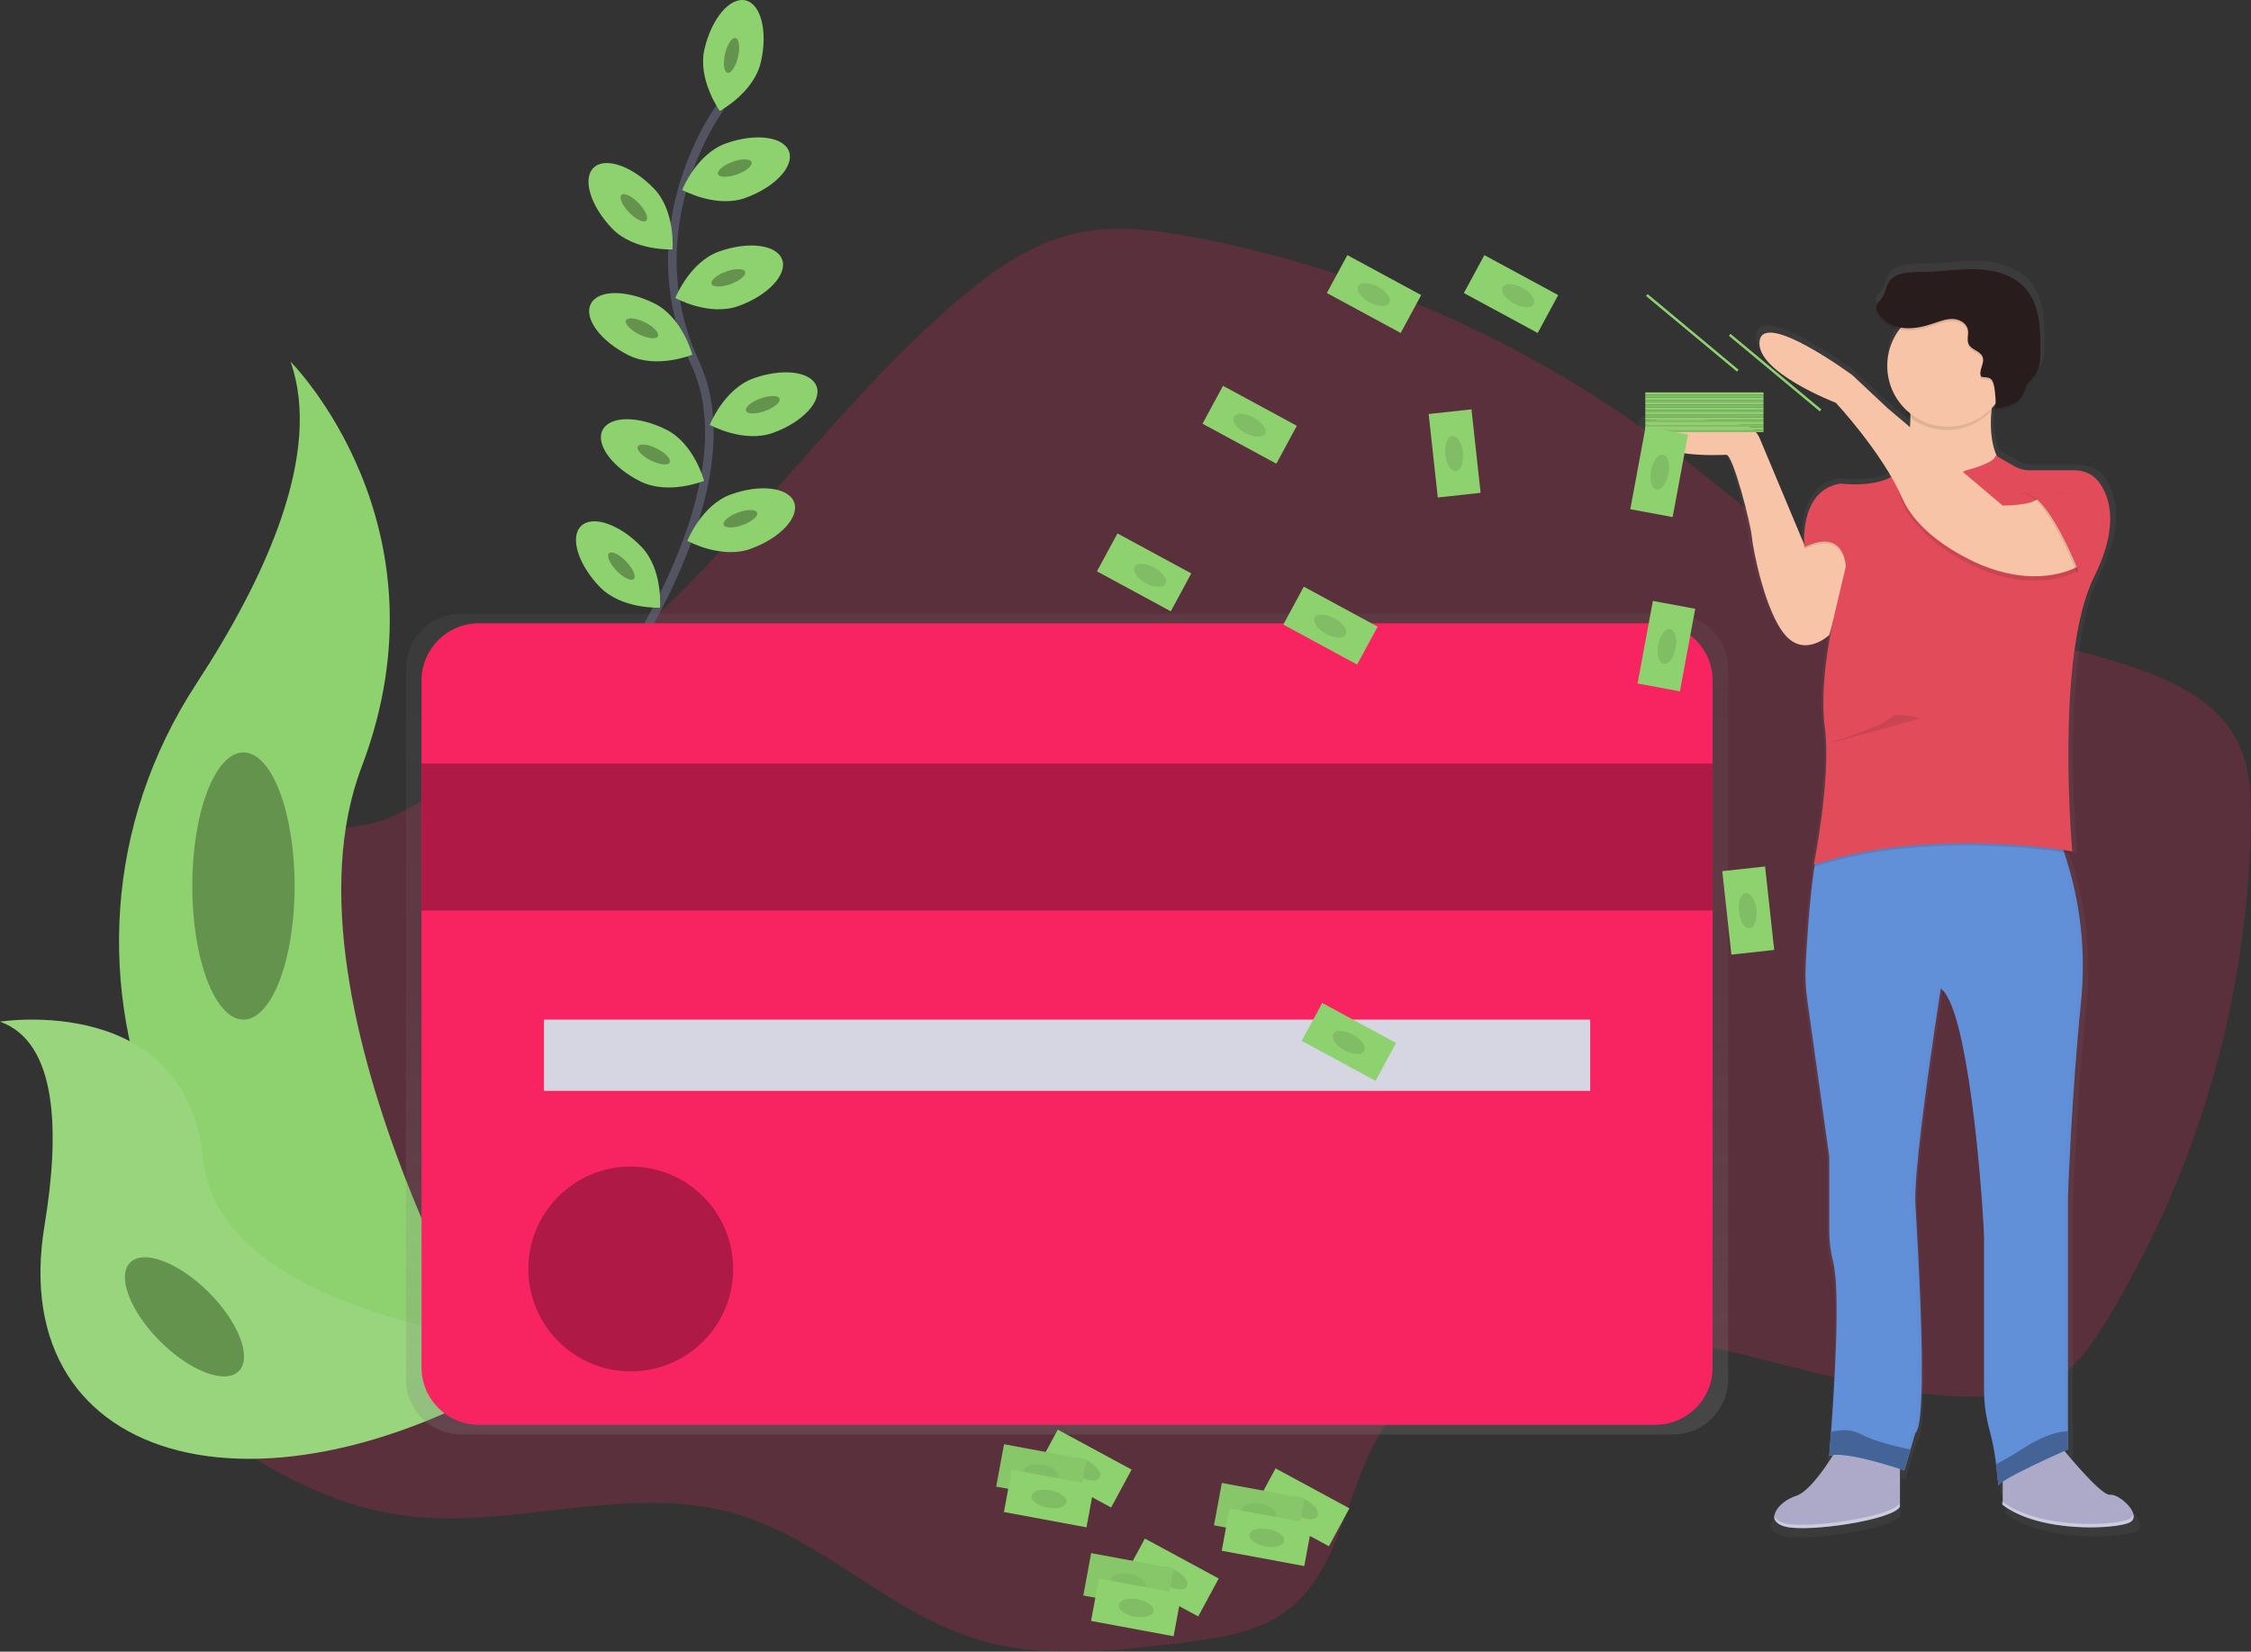<svg width="526" height="386" viewBox="0 0 526 386" fill="none" xmlns="http://www.w3.org/2000/svg">
<rect x="0" y="0" width="526" height="386" fill="#333333" stroke="none"/>
<g clip-path="url(#clip0)">
<path opacity="0.2" d="M69.611 195.561C62.693 197.651 56.218 202.713 54.49 209.736C52.514 217.807 57.072 225.943 57.73 234.23C59.858 261.381 21.245 280.538 26.754 307.209C28.941 317.813 37.781 325.614 46.492 332.059C60.447 342.35 75.93 351.442 93.076 354.008C119.101 357.908 146.292 346.445 171.587 353.689C191.99 359.535 207.603 376.665 227.865 382.986C243.289 387.799 259.906 385.903 275.929 383.953C284.569 382.905 293.62 381.694 300.592 376.508C313.553 366.855 314.369 347.79 323.047 334.128C336.451 313.059 365.84 308.921 390.482 313.016C415.124 317.111 439.053 327.191 464.019 326.37C469.355 326.192 474.82 325.468 479.475 322.848C485.135 319.666 488.959 314.059 492.339 308.51C513.468 273.703 525.066 233.945 525.968 193.232C526.113 186.236 525.865 178.938 522.576 172.763C518.418 164.952 510.107 160.279 501.833 157.135C481.965 149.572 460.018 148.334 440.549 139.804C421.772 131.577 406.565 117.147 390.212 104.782C357.625 80.187 319.854 63.36 279.779 55.584C270.388 53.768 260.64 52.472 251.308 54.568C240.556 56.983 231.289 63.687 222.956 70.904C200.787 90.104 183.02 113.793 162.59 134.834C148.497 149.345 133.151 162.583 116.73 174.395C109.169 179.846 101.134 186.317 92.709 190.348C84.997 194.032 77.766 193.103 69.611 195.561Z" fill="#F82462"/>
<path d="M168.428 24.926C168.428 24.926 147.555 52.656 162.488 84.977C177.42 117.299 136.463 169.23 136.463 169.23" stroke="#535461" stroke-width="2" stroke-miterlimit="10"/>
<path d="M177.787 14.548C176.129 21.684 168.196 25.936 168.196 25.936C168.196 25.936 162.957 18.616 164.615 11.48C166.273 4.343 170.556 -0.756 174.206 0.092C177.857 0.94 179.445 7.412 177.787 14.548Z" fill="#8ED16F"/>
<path d="M172.458 13.305C172.98 11.064 172.722 9.09 171.882 8.894C171.042 8.699 169.939 10.357 169.418 12.597C168.897 14.837 169.155 16.812 169.995 17.008C170.834 17.203 171.937 15.545 172.458 13.305Z" fill="#8ED16F"/>
<path opacity="0.3" d="M172.458 13.305C172.98 11.064 172.722 9.09 171.882 8.894C171.042 8.699 169.939 10.357 169.418 12.597C168.897 14.837 169.155 16.812 169.995 17.008C170.834 17.203 171.937 15.545 172.458 13.305Z" fill="black"/>
<path d="M174.179 46.254C167.289 48.739 159.409 44.385 159.409 44.385C159.409 44.385 162.704 36.006 169.6 33.526C176.496 31.047 183.101 31.905 184.37 35.395C185.639 38.885 181.07 43.769 174.179 46.254Z" fill="#8ED16F"/>
<path d="M172.244 40.752C174.405 39.97 175.92 38.679 175.627 37.868C175.334 37.058 173.344 37.035 171.182 37.817C169.021 38.599 167.506 39.89 167.799 40.7C168.092 41.511 170.082 41.534 172.244 40.752Z" fill="#8ED16F"/>
<path opacity="0.3" d="M172.244 40.752C174.405 39.97 175.92 38.679 175.627 37.868C175.334 37.058 173.344 37.035 171.182 37.817C169.021 38.599 167.506 39.89 167.799 40.7C168.092 41.511 170.082 41.534 172.244 40.752Z" fill="black"/>
<path d="M172.576 71.52C165.685 74.005 157.805 69.651 157.805 69.651C157.805 69.651 161.1 61.272 167.996 58.792C174.892 56.313 181.497 57.172 182.766 60.662C184.035 64.151 179.466 69.04 172.576 71.52Z" fill="#8ED16F"/>
<path d="M170.72 66.4C172.884 65.621 174.401 64.331 174.109 63.52C173.817 62.709 171.826 62.683 169.663 63.462C167.499 64.241 165.982 65.531 166.274 66.342C166.566 67.153 168.557 67.179 170.72 66.4Z" fill="#8ED16F"/>
<path opacity="0.3" d="M170.72 66.4C172.884 65.621 174.401 64.331 174.109 63.52C173.817 62.709 171.826 62.683 169.663 63.462C167.499 64.241 165.982 65.531 166.274 66.342C166.566 67.153 168.557 67.179 170.72 66.4Z" fill="black"/>
<path d="M180.628 101.162C173.737 103.647 165.857 99.293 165.857 99.293C165.857 99.293 169.152 90.914 176.048 88.434C182.944 85.955 189.549 86.814 190.818 90.304C192.087 93.793 187.518 98.693 180.628 101.162Z" fill="#8ED16F"/>
<path d="M178.773 96.055C180.937 95.276 182.454 93.987 182.162 93.175C181.87 92.364 179.879 92.338 177.716 93.117C175.552 93.896 174.035 95.186 174.327 95.997C174.619 96.808 176.61 96.834 178.773 96.055Z" fill="#8ED16F"/>
<path opacity="0.3" d="M178.773 96.055C180.937 95.276 182.454 93.987 182.162 93.175C181.87 92.364 179.879 92.338 177.716 93.117C175.552 93.896 174.035 95.186 174.327 95.997C174.619 96.808 176.61 96.834 178.773 96.055Z" fill="black"/>
<path d="M175.389 128.271C168.498 130.756 160.619 126.401 160.619 126.401C160.619 126.401 163.913 118.022 170.81 115.543C177.706 113.063 184.311 113.922 185.58 117.412C186.849 120.902 182.285 125.791 175.389 128.271Z" fill="#8ED16F"/>
<path d="M173.549 122.703C175.711 121.921 177.226 120.63 176.933 119.819C176.64 119.009 174.65 118.986 172.488 119.768C170.327 120.55 168.812 121.841 169.105 122.651C169.398 123.462 171.388 123.485 173.549 122.703Z" fill="#8ED16F"/>
<path opacity="0.3" d="M173.549 122.703C175.711 121.921 177.226 120.63 176.933 119.819C176.64 119.009 174.65 118.986 172.488 119.768C170.327 120.55 168.812 121.841 169.105 122.651C169.398 123.462 171.388 123.485 173.549 122.703Z" fill="black"/>
<path d="M143.068 53.433C148.155 58.706 157.147 58.295 157.147 58.295C157.147 58.295 157.886 49.322 152.799 44.05C147.712 38.777 141.41 36.605 138.72 39.188C136.031 41.77 137.981 48.161 143.068 53.433Z" fill="#8ED16F"/>
<path d="M151.019 51.562C151.639 50.963 150.847 49.136 149.25 47.481C147.653 45.826 145.855 44.97 145.235 45.569C144.615 46.168 145.407 47.995 147.004 49.65C148.601 51.305 150.399 52.161 151.019 51.562Z" fill="#8ED16F"/>
<path opacity="0.3" d="M151.019 51.562C151.639 50.963 150.847 49.136 149.25 47.481C147.653 45.826 145.855 44.97 145.235 45.569C144.615 46.168 145.407 47.995 147.004 49.65C148.601 51.305 150.399 52.161 151.019 51.562Z" fill="black"/>
<path d="M140.146 137.163C145.233 142.435 154.225 142.025 154.225 142.025C154.225 142.025 154.965 133.051 149.878 127.779C144.79 122.506 138.488 120.335 135.799 122.917C133.109 125.499 135.059 131.89 140.146 137.163Z" fill="#8ED16F"/>
<path d="M148.09 135.299C148.71 134.7 147.918 132.873 146.321 131.218C144.724 129.563 142.926 128.707 142.306 129.306C141.686 129.904 142.478 131.731 144.075 133.386C145.672 135.041 147.47 135.898 148.09 135.299Z" fill="#8ED16F"/>
<path opacity="0.3" d="M148.09 135.299C148.71 134.7 147.918 132.873 146.321 131.218C144.724 129.563 142.926 128.707 142.306 129.306C141.686 129.904 142.478 131.731 144.075 133.386C145.672 135.041 147.47 135.898 148.09 135.299Z" fill="black"/>
<path d="M146.891 83.027C153.447 86.301 161.78 82.897 161.78 82.897C161.78 82.897 159.485 74.194 152.934 70.92C146.383 67.647 139.714 67.679 138.045 71.05C136.377 74.421 140.335 79.753 146.891 83.027Z" fill="#8ED16F"/>
<path d="M153.744 78.594C154.129 77.822 152.773 76.364 150.715 75.337C148.657 74.31 146.677 74.103 146.292 74.874C145.908 75.646 147.264 77.104 149.321 78.131C151.379 79.158 153.359 79.365 153.744 78.594Z" fill="#8ED16F"/>
<path opacity="0.3" d="M153.744 78.594C154.129 77.822 152.773 76.364 150.715 75.337C148.657 74.31 146.677 74.103 146.292 74.874C145.908 75.646 147.264 77.104 149.321 78.131C151.379 79.158 153.359 79.365 153.744 78.594Z" fill="black"/>
<path d="M149.64 112.507C156.196 115.781 164.529 112.377 164.529 112.377C164.529 112.377 162.234 103.674 155.683 100.4C149.132 97.127 142.463 97.159 140.794 100.53C139.125 103.901 143.111 109.265 149.64 112.507Z" fill="#8ED16F"/>
<path d="M156.495 108.077C156.88 107.306 155.524 105.848 153.466 104.821C151.408 103.794 149.428 103.586 149.044 104.358C148.659 105.129 150.015 106.588 152.072 107.615C154.13 108.642 156.11 108.849 156.495 108.077Z" fill="#8ED16F"/>
<path opacity="0.3" d="M156.495 108.077C156.88 107.306 155.524 105.848 153.466 104.821C151.408 103.794 149.428 103.586 149.044 104.358C148.659 105.129 150.015 106.588 152.072 107.615C154.13 108.642 156.11 108.849 156.495 108.077Z" fill="black"/>
<path d="M67.899 84.529C67.899 84.529 106.021 122.663 84.5 179.251C62.98 235.84 121.39 329.941 121.39 329.941C121.39 329.941 120.764 329.849 119.603 329.644C41.297 315.82 2.414 226.24 45.941 159.695C62.105 134.953 75.417 105.932 67.899 84.529Z" fill="#8ED16F"/>
<path d="M0 238.768C0 238.768 43.5 231.837 47.464 270.835C51.428 309.834 131.111 315.242 131.111 315.242C131.111 315.242 130.571 315.598 129.615 316.236C63.822 359.453 0.929 343.755 10.407 286.388C13.938 265.055 13.647 243.635 0 238.768Z" fill="#8ED16F"/>
<g opacity="0.3">
<path opacity="0.3" d="M0 238.768C0 238.768 43.5 231.837 47.464 270.835C51.428 309.834 131.111 315.242 131.111 315.242C131.111 315.242 130.571 315.598 129.615 316.236C63.822 359.453 0.929 343.755 10.407 286.388C13.938 265.055 13.647 243.635 0 238.768Z" fill="white"/>
</g>
<path d="M56.888 238.287C63.494 238.287 68.85 224.309 68.85 207.067C68.85 189.825 63.494 175.848 56.888 175.848C50.282 175.848 44.926 189.825 44.926 207.067C44.926 224.309 50.282 238.287 56.888 238.287Z" fill="#8ED16F"/>
<path opacity="0.3" d="M56.888 238.287C63.494 238.287 68.85 224.309 68.85 207.067C68.85 189.825 63.494 175.848 56.888 175.848C50.282 175.848 44.926 189.825 44.926 207.067C44.926 224.309 50.282 238.287 56.888 238.287Z" fill="black"/>
<path d="M55.795 320.45C58.944 317.3 55.815 309.064 48.807 302.053C41.799 295.043 33.565 291.913 30.416 295.063C27.267 298.213 30.396 306.449 37.404 313.46C44.412 320.47 52.646 323.6 55.795 320.45Z" fill="#8ED16F"/>
<path opacity="0.3" d="M55.795 320.45C58.944 317.3 55.815 309.064 48.807 302.053C41.799 295.043 33.565 291.913 30.416 295.063C27.267 298.213 30.396 306.449 37.404 313.46C44.412 320.47 52.646 323.6 55.795 320.45Z" fill="black"/>
<path d="M390.93 143.408H107.765C104.344 143.408 101.062 144.767 98.642 147.188C96.223 149.608 94.864 152.891 94.864 156.313V322.34C94.864 325.763 96.223 329.046 98.642 331.466C101.062 333.886 104.344 335.246 107.765 335.246H390.93C394.352 335.246 397.634 333.886 400.053 331.466C402.473 329.046 403.832 325.763 403.832 322.34V156.313C403.832 152.891 402.473 149.608 400.053 147.188C397.634 144.767 394.352 143.408 390.93 143.408Z" fill="url(#paint0_linear)"/>
<path d="M386.794 145.666H111.897C104.497 145.666 98.498 151.666 98.498 159.069V319.585C98.498 326.987 104.497 332.988 111.897 332.988H386.794C394.193 332.988 400.192 326.987 400.192 319.585V159.069C400.192 151.666 394.193 145.666 386.794 145.666Z" fill="#F82462"/>
<path d="M400.192 178.446H98.498V212.788H400.192V178.446Z" fill="#F82462"/>
<path opacity="0.3" d="M400.192 178.446H98.498V212.788H400.192V178.446Z" fill="black"/>
<path d="M371.586 238.287H127.109V254.937H371.586V238.287Z" fill="#D6D6E3"/>
<path d="M147.393 320.503C160.609 320.503 171.323 309.786 171.323 296.566C171.323 283.346 160.609 272.629 147.393 272.629C134.178 272.629 123.464 283.346 123.464 296.566C123.464 309.786 134.178 320.503 147.393 320.503Z" fill="#F82462"/>
<path opacity="0.3" d="M147.393 320.503C160.609 320.503 171.323 309.786 171.323 296.566C171.323 283.346 160.609 272.629 147.393 272.629C134.178 272.629 123.464 283.346 123.464 296.566C123.464 309.786 134.178 320.503 147.393 320.503Z" fill="black"/>
<path d="M383.04 99.477C383.427 100.698 384.247 101.736 385.346 102.394C390.309 105.673 401.099 104.976 402.395 104.976C402.671 104.976 403.033 105.468 403.432 106.294C405.339 110.227 408.293 121.755 408.493 124.349C408.757 127.487 411.673 142.176 416.447 147.648C416.593 147.816 416.739 147.972 416.879 148.118C421.562 152.824 427.054 147.648 427.054 147.648L427.842 144.909C427.621 145.99 427.372 147.249 427.124 148.659C427 149.366 426.876 150.117 426.757 150.89C426.045 155.243 425.671 159.644 425.639 164.055C425.627 165.656 425.695 167.257 425.844 168.852C425.887 169.295 425.936 169.733 425.995 170.159C426.239 172.102 426.358 174.058 426.352 176.015C426.308 187.641 423.344 202.103 423.344 202.103L423.457 202.065C423.387 202.427 423.344 202.605 423.344 202.605L423.516 202.551C423.434 203.088 423.354 203.637 423.279 204.199C422.274 211.492 421.697 220.568 421.421 225.808C421.279 228.572 421.402 231.343 421.788 234.084L427.059 271.203V288.49C427.041 291.109 427.361 293.72 428.01 296.258C429.727 302.789 428.312 325.587 427.518 336.402C427.297 339.352 427.124 341.415 427.075 342.01V342.188L427.227 342.129C427.227 342.253 427.227 342.318 427.227 342.318C427.451 342.221 427.687 342.152 427.929 342.112C425.839 345.354 422.053 350.713 419.142 351.615C417.427 352.138 415.901 353.149 414.752 354.527L414.676 354.629L414.568 354.781C414.208 355.262 413.989 355.835 413.936 356.434C413.894 356.331 413.862 356.224 413.839 356.115C413.618 357.32 414.341 358.422 416.615 358.956C417.94 359.21 419.289 359.318 420.638 359.281C428.523 359.281 442.515 356.855 444.06 354.246V345.246L444.313 345.327V345.408L445.28 345.726L447.932 336.823C451.113 334.468 448.472 292.315 447.932 282.628C447.446 273.801 452.906 238.687 453.872 232.501L453.743 232.344L453.888 231.442C454.083 231.583 454.264 231.743 454.428 231.918C454.746 232.295 455.023 232.704 455.255 233.139C455.711 233.912 456.103 234.721 456.427 235.559C461.762 248.87 464.165 286.934 464.165 290.348V326.143C464.154 329.676 464.645 333.192 465.624 336.586C466.114 338.372 466.492 340.187 466.758 342.02C466.871 342.739 466.968 343.452 467.06 344.133C467.152 344.813 467.244 345.591 467.314 346.229C467.314 346.396 467.352 346.558 467.368 346.71C467.384 346.861 467.368 346.855 467.368 346.931C467.514 348.341 467.589 349.265 467.589 349.265C467.609 349.188 467.646 349.116 467.697 349.054L467.724 349.395C467.762 349.266 467.835 349.15 467.935 349.06C468.154 348.844 468.393 348.649 468.648 348.476V353.025L468.518 352.928V353.711C474.016 357.86 482.964 359.113 489.834 359.065C494.289 359.065 497.896 358.524 499.149 357.898C500.942 357.017 499.959 354.964 498.328 353.392C497.065 352.171 495.418 351.231 494.375 351.35C492.636 351.539 486.691 344.803 483.575 341.113L483.926 340.956L484.422 340.74V281.056C484.422 281.056 485.222 257.492 487.603 234.187C488.733 222.439 487.343 210.585 483.526 199.418L483.45 199.196L484.174 199.31C484.941 199.429 485.351 199.499 485.351 199.499C485.351 199.499 485.351 199.315 485.303 198.959H485.351C485.351 198.959 484.422 188.851 484.412 176.156C484.412 161.764 485.627 144.218 490.654 134.289C493.549 128.573 494.516 124.024 494.435 120.437C494.561 117.281 493.653 114.17 491.848 111.578C491.091 110.534 490.062 109.719 488.872 109.222L488.77 109.163H488.716C487.847 108.811 486.92 108.628 485.983 108.623H475.123C473.866 108.624 472.63 108.298 471.537 107.677L467.287 105.268C465.872 102.172 465.667 98.337 465.969 94.739C465.969 94.453 466.023 94.166 466.05 93.885L466.358 93.561C466.596 93.307 466.817 93.021 467.033 92.778C467.028 92.991 467.012 93.204 466.984 93.415C466.93 93.756 466.839 93.956 466.693 93.999C469.015 93.696 471.607 93.237 473.033 91.444C473.092 91.373 473.146 91.298 473.2 91.222C473.622 90.54 473.971 89.816 474.243 89.061C474.442 88.546 474.709 88.059 475.036 87.613C475.393 87.149 475.857 86.771 476.241 86.328L476.306 86.252C477.672 84.631 477.747 82.308 477.764 80.191C477.791 75.048 477.639 69.386 474.199 65.529C471.343 62.32 466.785 61.105 462.459 60.964C458.133 60.824 453.818 61.602 449.498 61.623C446.56 61.623 443.017 61.575 441.397 64.006C440.603 65.2 440.506 66.761 439.642 67.906C439.145 68.565 438.384 69.132 438.341 69.954C438.335 70.332 438.432 70.706 438.621 71.034V71.072C439.669 73.135 441.894 74.421 444.216 74.826C443.824 75.299 443.463 75.797 443.136 76.317C441.718 78.585 440.97 81.206 440.976 83.88C440.976 84.194 440.976 84.502 441.008 84.81C441.249 88.442 442.868 91.845 445.534 94.323C445.491 94.625 445.448 94.928 445.399 95.225L445.496 95.311C445.802 95.589 446.121 95.852 446.452 96.1L446.571 96.192C446.571 96.381 446.571 96.57 446.571 96.732C446.571 97.046 446.571 97.364 446.538 97.672C446.506 97.98 446.538 98.169 446.506 98.418L446.436 98.358L441.16 93.95L432.676 86.095C432.676 86.095 411.463 70.65 410.399 77.992C410.27 79.296 410.63 80.601 411.409 81.655C415.302 87.597 428.69 92.654 428.69 92.654C428.69 92.654 436.672 101.097 442.013 110.2C441.824 110.303 441.635 110.4 441.435 110.492C436.683 112.701 429.749 111.767 429.749 111.767C421.74 113.015 421.016 121.793 421.059 125.343C421.059 125.51 421.059 125.672 421.059 125.818C421.059 125.964 421.059 125.996 421.059 126.077L410.431 101.114L410.399 101.038C410.052 100.225 409.506 99.513 408.811 98.967C408.117 98.421 407.296 98.06 406.424 97.915C399.317 96.722 381.555 94.231 383.04 99.477ZM427.534 342.037C427.689 342 427.846 341.971 428.004 341.95L427.956 342.026L427.534 342.037Z" fill="url(#paint1_linear)"/>
<path d="M480.637 336.932C480.637 336.932 490.703 349.589 493.031 349.33C495.358 349.07 500.775 354.235 497.68 355.812C494.586 357.39 476.77 358.395 467.978 351.68V341.561L480.637 336.932Z" fill="#ACA9C9"/>
<path d="M429.77 337.704C429.77 337.704 423.83 348.292 419.704 349.589C415.578 350.885 411.96 355.531 417.382 356.823C422.804 358.114 442.169 355.272 443.973 352.171V338.477L429.77 337.704Z" fill="#ACA9C9"/>
<path d="M422.312 233.684L427.443 270.3V287.323C427.427 289.905 427.739 292.479 428.371 294.983C430.046 301.428 428.668 323.912 427.891 334.582C427.637 338.061 427.443 340.286 427.443 340.286C430.796 338.736 444.999 343.641 444.999 343.641L446.436 338.752L447.581 334.862C450.68 332.54 448.121 290.959 447.581 281.38C447.23 274.838 450.146 253.629 452.014 240.918C452.554 237.325 452.992 234.435 453.257 232.696C453.424 231.615 453.516 231.015 453.516 231.015C454.085 231.48 454.558 232.05 454.909 232.696C455.353 233.459 455.735 234.258 456.049 235.083C461.244 248.216 463.609 285.762 463.609 289.106V324.415C463.598 327.898 464.077 331.366 465.029 334.717C465.669 337.16 466.136 339.646 466.428 342.155C466.795 344.959 466.968 347.217 466.968 347.217C467.227 345.667 483.234 338.693 483.234 338.693V279.808C483.234 279.808 484.006 256.579 486.334 233.576C487.334 223.113 486.326 212.555 483.364 202.47C482.721 200.271 482.079 198.408 481.522 196.933C480.577 194.421 479.902 193.032 479.902 193.032H427.173C426.287 193.2 425.552 194.983 424.888 197.689C424.456 199.504 424.078 201.73 423.749 204.172C422.771 211.362 422.21 220.314 421.94 225.489C421.803 228.226 421.928 230.97 422.312 233.684Z" fill="#618FD8"/>
<g opacity="0.1">
<path opacity="0.1" d="M482.305 338.86V279.976C482.305 279.976 483.078 256.746 485.405 233.744C487.733 210.741 478.925 193.194 478.925 193.194H479.956C479.956 193.194 488.732 210.757 486.437 233.744C484.141 256.73 483.337 279.976 483.337 279.976V338.86C483.337 338.86 467.33 345.834 467.071 347.385C467.071 347.385 467.071 347.039 466.99 346.445C470.478 344.019 482.305 338.86 482.305 338.86Z" fill="black"/>
<path opacity="0.1" d="M428.992 340.124C428.505 340.134 428.024 340.233 427.572 340.416V340.157C428.044 340.109 428.519 340.098 428.992 340.124Z" fill="black"/>
<path opacity="0.1" d="M446.679 334.992C449.779 332.669 447.219 291.088 446.679 281.51C446.139 271.932 452.619 231.151 452.619 231.151C452.958 231.413 453.259 231.722 453.51 232.069C452.56 238.163 447.246 272.807 447.716 281.51C448.256 291.067 450.816 332.648 447.716 334.992L445.134 343.771L444.195 343.457L446.679 334.992Z" fill="black"/>
</g>
<path d="M432.865 129.281L427.464 148.394C427.464 148.394 421.783 153.796 417.139 148.394C412.494 142.992 409.632 128.508 409.351 125.407C409.07 122.306 404.961 106.294 403.411 106.294C401.861 106.294 386.372 107.326 384.563 100.892C383.116 95.717 400.408 98.191 407.331 99.352C408.184 99.498 408.986 99.856 409.663 100.394C410.34 100.933 410.87 101.634 411.203 102.432L421.821 127.795C421.821 127.795 427.443 121.275 432.865 129.281Z" fill="#F7C4A7"/>
<path d="M467.719 84.858C467.719 84.858 461.006 103.712 469.528 110.427C478.05 117.142 439.053 118.952 439.053 118.952L444.346 113.917C444.346 113.917 448.088 99.066 445.507 86.668L467.719 84.858Z" fill="#F7C4A7"/>
<path opacity="0.1" d="M459.456 110.427C459.456 110.427 466.298 108.747 466.298 106.942L472.363 110.427H487.598C487.598 110.427 498.701 116.623 489.407 135.223C480.113 153.823 484.244 199.51 484.244 199.51C484.244 199.51 451.199 193.567 423.83 202.611C423.83 202.611 427.961 182.206 426.411 170.586C424.861 158.966 428.992 142.694 428.992 142.694L431.315 132.879C431.315 132.879 431.185 123.695 421.632 128.357C421.632 128.357 420.211 115.057 430.024 113.506C430.024 113.506 441.365 115.057 444.74 109.373C444.74 109.395 452.23 113.787 459.456 110.427Z" fill="black"/>
<path d="M459.456 109.914C459.456 109.914 466.298 108.234 466.298 106.429L470.743 108.985C471.805 109.593 473.008 109.914 474.232 109.914H484.887C486 109.911 487.099 110.172 488.091 110.678C489.084 111.183 489.942 111.917 490.595 112.82C493.041 116.261 495.234 123.047 489.407 134.71C480.113 153.304 484.244 198.996 484.244 198.996C484.244 198.996 451.199 193.054 423.83 202.097C423.83 202.097 427.961 181.693 426.411 170.073C424.861 158.453 428.992 142.219 428.992 142.219L431.315 132.403C431.315 132.403 431.185 123.219 421.632 127.882C421.632 127.882 420.249 114.949 429.619 113.101C429.879 113.043 430.147 113.025 430.413 113.047C432.416 113.258 441.754 113.933 444.745 108.871C444.74 108.876 452.23 113.269 459.456 109.914Z" fill="#E14B5A"/>
<path opacity="0.1" d="M485.535 133.413C485.535 133.413 477.272 138.578 463.847 133.413C463.847 133.413 449.131 128.011 444.481 117.401C439.831 106.791 467.973 119.211 467.973 119.211C467.973 119.211 473.913 119.211 475.717 117.92C477.521 116.629 490.179 127.73 485.535 133.413Z" fill="black"/>
<path d="M485.535 132.382C485.535 132.382 477.272 137.546 463.847 132.382C463.847 132.382 449.131 126.979 444.481 116.369C439.831 105.759 428.992 94.139 428.992 94.139C428.992 94.139 410.145 86.906 411.171 79.677C412.197 72.449 432.859 87.683 432.859 87.683L441.122 95.43L467.973 118.158C467.973 118.158 473.913 118.158 475.717 116.866C477.521 115.575 490.179 126.698 485.535 132.382Z" fill="#F7C4A7"/>
<path opacity="0.1" d="M445.258 87.441L467.46 85.631C466.318 89.045 465.542 92.571 465.143 96.149C462.562 98.826 459.033 100.383 455.316 100.484C451.6 100.585 447.992 99.222 445.269 96.689C445.835 93.632 445.831 90.496 445.258 87.441Z" fill="black"/>
<path d="M455.201 99.709C463.042 99.709 469.398 93.35 469.398 85.507C469.398 77.663 463.042 71.304 455.201 71.304C447.359 71.304 441.003 77.663 441.003 85.507C441.003 93.35 447.359 99.709 455.201 99.709Z" fill="#F7C4A7"/>
<path opacity="0.1" d="M462.993 88.591C462.162 87.219 463.852 85.431 463.296 83.929C462.783 82.546 460.741 82.308 460.056 81.017C459.516 79.975 460.056 78.694 459.84 77.544C459.532 76.058 457.933 75.134 456.416 75.058C454.898 74.983 453.435 75.55 451.993 76.036C449.644 76.831 447.17 77.441 444.708 77.16C442.245 76.879 439.788 75.539 438.692 73.341C438.512 73.02 438.417 72.66 438.416 72.293C438.459 71.482 439.205 70.926 439.685 70.278C440.528 69.148 440.625 67.609 441.392 66.431C442.958 64.033 446.398 64.092 449.26 64.081C453.472 64.081 457.663 63.292 461.875 63.433C466.088 63.573 470.516 64.767 473.308 67.933C476.656 71.742 476.808 77.317 476.781 82.395C476.781 84.485 476.694 86.76 475.36 88.375C474.971 88.845 474.496 89.234 474.124 89.715C473.314 90.795 473.098 92.178 472.336 93.275C470.986 95.225 468.351 95.701 466.001 96.014C466.693 95.922 466.12 91.292 466.001 90.865C465.548 88.737 465.056 88.78 462.993 88.591Z" fill="black"/>
<path d="M462.993 88.078C462.162 86.706 463.852 84.918 463.296 83.416C462.783 82.033 460.741 81.795 460.056 80.504C459.516 79.461 460.056 78.181 459.84 77.03C459.532 75.545 457.933 74.621 456.416 74.545C454.898 74.47 453.435 75.037 451.993 75.523C449.644 76.317 447.17 76.928 444.708 76.647C442.245 76.366 439.788 75.026 438.692 72.828C438.512 72.507 438.417 72.147 438.416 71.779C438.459 70.969 439.205 70.413 439.685 69.764C440.528 68.635 440.625 67.096 441.392 65.918C442.958 63.519 446.398 63.579 449.26 63.568C453.472 63.568 457.663 62.779 461.875 62.92C466.088 63.06 470.516 64.254 473.308 67.42C476.656 71.228 476.808 76.803 476.781 81.882C476.781 83.972 476.694 86.247 475.36 87.862C474.971 88.332 474.496 88.721 474.124 89.202C473.314 90.282 473.098 91.665 472.336 92.762C470.986 94.712 468.351 95.187 466.001 95.501C466.693 95.409 466.12 90.779 466.001 90.352C465.548 88.197 465.056 88.262 462.993 88.078Z" fill="#281C1C"/>
<path opacity="0.1" d="M485.405 134.062C485.405 134.062 478.433 115.98 473.011 115.467C467.589 114.954 483.337 115.467 483.337 115.467L488.5 124.764L485.405 134.062Z" fill="black"/>
<path d="M485.923 134.062C485.923 134.062 478.952 115.98 473.53 115.467C468.108 114.954 483.855 115.467 483.855 115.467L489.018 124.764L485.923 134.062Z" fill="#E14B5A"/>
<path d="M466.406 342.199C466.774 345.003 466.947 347.261 466.947 347.261C467.206 345.71 483.213 338.736 483.213 338.736V334.538C482.805 334.523 482.396 334.543 481.992 334.598C478.887 335.014 476.008 336.521 473.351 338.131C471.107 339.604 468.789 340.962 466.406 342.199Z" fill="#618FD8"/>
<path opacity="0.3" d="M466.406 342.199C466.774 345.003 466.947 347.261 466.947 347.261C467.206 345.71 483.213 338.736 483.213 338.736V334.538C482.805 334.523 482.396 334.543 481.992 334.598C478.887 335.014 476.008 336.521 473.351 338.131C471.107 339.604 468.789 340.962 466.406 342.199Z" fill="black"/>
<path d="M427.443 340.286C430.796 338.736 444.999 343.641 444.999 343.641L446.436 338.752C443.957 338.25 441.494 337.623 439.075 336.878C437.945 336.551 436.841 336.143 435.77 335.657C435.055 335.274 434.319 334.932 433.567 334.63C431.714 333.993 429.786 334.263 427.885 334.582C427.637 338.061 427.443 340.286 427.443 340.286Z" fill="#618FD8"/>
<path opacity="0.3" d="M427.443 340.286C430.796 338.736 444.999 343.641 444.999 343.641L446.436 338.752C443.957 338.25 441.494 337.623 439.075 336.878C437.945 336.551 436.841 336.143 435.77 335.657C435.055 335.274 434.319 334.932 433.567 334.63C431.714 333.993 429.786 334.263 427.885 334.582C427.637 338.061 427.443 340.286 427.443 340.286Z" fill="black"/>
<path opacity="0.4" d="M497.54 355.007C497.756 354.915 497.948 354.774 498.101 354.597C498.255 354.419 498.366 354.208 498.425 353.981C498.522 354.337 498.485 354.717 498.322 355.048C498.159 355.379 497.881 355.639 497.54 355.78C494.44 357.33 476.629 358.362 467.838 351.647V350.875C476.629 357.59 494.44 356.558 497.54 355.007Z" fill="white"/>
<path opacity="0.4" d="M417.246 356.039C422.647 357.33 442.034 354.489 443.838 351.388V352.16C442.029 355.261 422.668 358.103 417.246 356.812C415.032 356.272 414.325 355.191 414.546 354.008C414.719 354.883 415.529 355.607 417.246 356.039Z" fill="white"/>
<path opacity="0.1" d="M448.742 167.896C448.742 167.896 443.06 166.086 441.511 167.896C439.961 169.706 426.714 173.946 426.714 173.946" fill="black"/>
<path d="M384.461 96.932H412.084V96.349H384.461V96.932Z" fill="#8ED16F"/>
<path d="M384.461 97.516H412.084V96.932H384.461V97.516Z" fill="#8ED16F"/>
<path opacity="0.1" d="M384.461 97.516H412.084V96.932H384.461V97.516Z" fill="black"/>
<path d="M384.461 98.099H412.084V97.516H384.461V98.099Z" fill="#8ED16F"/>
<path d="M384.461 98.677H412.084V98.094H384.461V98.677Z" fill="#8ED16F"/>
<path opacity="0.1" d="M384.461 98.677H412.084V98.094H384.461V98.677Z" fill="black"/>
<path d="M384.461 99.261H412.084V98.677H384.461V99.261Z" fill="#8ED16F"/>
<path d="M384.461 99.839H412.084V99.255H384.461V99.839Z" fill="#8ED16F"/>
<path opacity="0.1" d="M384.461 99.839H412.084V99.255H384.461V99.839Z" fill="black"/>
<path d="M384.461 100.422H412.084V99.839H384.461V100.422Z" fill="#8ED16F"/>
<path d="M384.461 101H412.084V100.417H384.461V101Z" fill="#8ED16F"/>
<path opacity="0.1" d="M384.461 101H412.084V100.417H384.461V101Z" fill="black"/>
<path d="M384.461 92.286H412.084V91.703H384.461V92.286Z" fill="#8ED16F"/>
<path d="M403.999 78.473L425.237 96.142L425.61 95.694L404.372 78.024L403.999 78.473Z" fill="#8ED16F"/>
<path d="M384.636 69.177L405.874 86.846L406.247 86.397L385.009 68.728L384.636 69.177Z" fill="#8ED16F"/>
<path d="M384.461 92.864H412.084V92.281H384.461V92.864Z" fill="#8ED16F"/>
<path opacity="0.1" d="M384.461 92.864H412.084V92.281H384.461V92.864Z" fill="black"/>
<path d="M384.461 93.453H412.084V92.87H384.461V93.453Z" fill="#8ED16F"/>
<path d="M384.461 94.031H412.084V93.448H384.461V94.031Z" fill="#8ED16F"/>
<path opacity="0.1" d="M384.461 94.031H412.084V93.448H384.461V94.031Z" fill="black"/>
<path d="M384.461 94.609H412.084V94.026H384.461V94.609Z" fill="#8ED16F"/>
<path d="M384.461 95.193H412.084V94.609H384.461V95.193Z" fill="#8ED16F"/>
<path opacity="0.1" d="M384.461 95.193H412.084V94.609H384.461V95.193Z" fill="black"/>
<path d="M384.461 95.771H412.084V95.187H384.461V95.771Z" fill="#8ED16F"/>
<path d="M384.461 96.354H412.084V95.771H384.461V96.354Z" fill="#8ED16F"/>
<path opacity="0.1" d="M384.461 96.354H412.084V95.771H384.461V96.354Z" fill="black"/>
<path d="M380.959 119.007L390.857 120.846L394.439 101.549L384.542 99.711L380.959 119.007Z" fill="#8ED16F"/>
<path d="M389.865 110.716C390.282 108.472 389.711 106.485 388.591 106.276C387.471 106.068 386.225 107.719 385.808 109.963C385.392 112.207 385.962 114.195 387.082 114.403C388.203 114.611 389.448 112.961 389.865 110.716Z" fill="#8ED16F"/>
<path opacity="0.1" d="M389.865 110.716C390.282 108.472 389.711 106.485 388.591 106.276C387.471 106.068 386.225 107.719 385.808 109.963C385.392 112.207 385.962 114.195 387.082 114.403C388.203 114.611 389.448 112.961 389.865 110.716Z" fill="black"/>
<path d="M382.653 159.737L392.55 161.575L396.132 142.279L386.235 140.44L382.653 159.737Z" fill="#8ED16F"/>
<path d="M391.553 151.441C391.97 149.197 391.399 147.21 390.279 147.001C389.159 146.793 387.913 148.444 387.497 150.688C387.08 152.932 387.651 154.92 388.771 155.128C389.891 155.336 391.137 153.686 391.553 151.441Z" fill="#8ED16F"/>
<path opacity="0.1" d="M391.553 151.441C391.97 149.197 391.399 147.21 390.279 147.001C389.159 146.793 387.913 148.444 387.497 150.688C387.08 152.932 387.651 154.92 388.771 155.128C389.891 155.336 391.137 153.686 391.553 151.441Z" fill="black"/>
<path d="M346.856 59.625L342.065 68.481L359.32 77.822L364.111 68.966L346.856 59.625Z" fill="#8ED16F"/>
<path d="M358.404 71.087C358.951 70.084 357.766 68.383 355.758 67.287C353.75 66.192 351.679 66.117 351.133 67.119C350.586 68.122 351.77 69.824 353.778 70.919C355.786 72.015 357.857 72.09 358.404 71.087Z" fill="#8ED16F"/>
<path opacity="0.1" d="M358.404 71.087C358.951 70.084 357.766 68.383 355.758 67.287C353.75 66.192 351.679 66.117 351.133 67.119C350.586 68.122 351.77 69.824 353.778 70.919C355.786 72.015 357.857 72.09 358.404 71.087Z" fill="black"/>
<path d="M308.968 234.4L304.177 243.256L321.432 252.597L326.223 243.74L308.968 234.4Z" fill="#8ED16F"/>
<path d="M318.778 245.583C319.32 244.581 318.133 242.888 316.126 241.801C314.119 240.715 312.053 240.647 311.511 241.65C310.968 242.652 312.156 244.345 314.162 245.431C316.169 246.518 318.235 246.586 318.778 245.583Z" fill="#8ED16F"/>
<path opacity="0.1" d="M318.778 245.583C319.32 244.581 318.133 242.888 316.126 241.801C314.119 240.715 312.053 240.647 311.511 241.65C310.968 242.652 312.156 244.345 314.162 245.431C316.169 246.518 318.235 246.586 318.778 245.583Z" fill="black"/>
<path d="M285.787 90.169L280.996 99.026L298.251 108.366L303.042 99.51L285.787 90.169Z" fill="#8ED16F"/>
<path d="M295.592 101.345C296.134 100.343 294.947 98.65 292.94 97.563C290.933 96.477 288.867 96.409 288.325 97.412C287.783 98.414 288.97 100.107 290.976 101.193C292.983 102.28 295.049 102.348 295.592 101.345Z" fill="#8ED16F"/>
<path opacity="0.1" d="M295.592 101.345C296.134 100.343 294.947 98.65 292.94 97.563C290.933 96.477 288.867 96.409 288.325 97.412C287.783 98.414 288.97 100.107 290.976 101.193C292.983 102.28 295.049 102.348 295.592 101.345Z" fill="black"/>
<path d="M314.84 59.623L310.049 68.479L327.305 77.819L332.095 68.963L314.84 59.623Z" fill="#8ED16F"/>
<path d="M324.645 70.798C325.188 69.796 324 68.103 321.994 67.016C319.987 65.93 317.921 65.862 317.378 66.864C316.836 67.867 318.023 69.56 320.03 70.646C322.037 71.733 324.103 71.8 324.645 70.798Z" fill="#8ED16F"/>
<path opacity="0.1" d="M324.645 70.798C325.188 69.796 324 68.103 321.994 67.016C319.987 65.93 317.921 65.862 317.378 66.864C316.836 67.867 318.023 69.56 320.03 70.646C322.037 71.733 324.103 71.8 324.645 70.798Z" fill="black"/>
<path d="M343.847 95.666L333.841 96.76L335.973 116.27L345.98 115.176L343.847 95.666Z" fill="#8ED16F"/>
<path d="M340.227 110.093C341.36 109.969 342.077 108.03 341.829 105.761C341.581 103.492 340.462 101.753 339.329 101.877C338.197 102.001 337.479 103.94 337.727 106.209C337.975 108.478 339.095 110.217 340.227 110.093Z" fill="#8ED16F"/>
<path opacity="0.1" d="M340.227 110.093C341.36 109.969 342.077 108.03 341.829 105.761C341.581 103.492 340.462 101.753 339.329 101.877C338.197 102.001 337.479 103.94 337.727 106.209C337.975 108.478 339.095 110.217 340.227 110.093Z" fill="black"/>
<path d="M412.455 202.499L402.448 203.594L404.581 223.104L414.587 222.009L412.455 202.499Z" fill="#8ED16F"/>
<path d="M408.84 216.926C409.972 216.803 410.689 214.863 410.441 212.594C410.193 210.325 409.074 208.586 407.941 208.71C406.809 208.834 406.092 210.774 406.34 213.043C406.588 215.311 407.707 217.05 408.84 216.926Z" fill="#8ED16F"/>
<path opacity="0.1" d="M408.84 216.926C409.972 216.803 410.689 214.863 410.441 212.594C410.193 210.325 409.074 208.586 407.941 208.71C406.809 208.834 406.092 210.774 406.34 213.043C406.588 215.311 407.707 217.05 408.84 216.926Z" fill="black"/>
<path d="M304.664 137.11L299.873 145.967L317.128 155.307L321.919 146.451L304.664 137.11Z" fill="#8ED16F"/>
<path d="M314.466 148.293C315.008 147.291 313.821 145.598 311.814 144.512C309.808 143.425 307.741 143.357 307.199 144.36C306.657 145.362 307.844 147.055 309.851 148.142C311.857 149.228 313.924 149.296 314.466 148.293Z" fill="#8ED16F"/>
<path opacity="0.1" d="M314.466 148.293C315.008 147.291 313.821 145.598 311.814 144.512C309.808 143.425 307.741 143.357 307.199 144.36C306.657 145.362 307.844 147.055 309.851 148.142C311.857 149.228 313.924 149.296 314.466 148.293Z" fill="black"/>
<path d="M261.121 124.67L256.33 133.526L273.585 142.867L278.376 134.011L261.121 124.67Z" fill="#8ED16F"/>
<path d="M272.359 136.441C272.906 135.438 271.722 133.737 269.714 132.642C267.706 131.546 265.635 131.471 265.088 132.474C264.541 133.477 265.726 135.178 267.734 136.274C269.741 137.369 271.812 137.444 272.359 136.441Z" fill="#8ED16F"/>
<path opacity="0.1" d="M272.359 136.441C272.906 135.438 271.722 133.737 269.714 132.642C267.706 131.546 265.635 131.471 265.088 132.474C264.541 133.477 265.726 135.178 267.734 136.274C269.741 137.369 271.812 137.444 272.359 136.441Z" fill="black"/>
<path d="M247.176 334.118L242.385 342.974L259.64 352.315L264.431 343.459L247.176 334.118Z" fill="#8ED16F"/>
<path d="M256.98 345.296C257.522 344.294 256.335 342.601 254.328 341.515C252.322 340.428 250.255 340.36 249.713 341.363C249.171 342.365 250.358 344.058 252.365 345.145C254.371 346.231 256.438 346.299 256.98 345.296Z" fill="#8ED16F"/>
<path opacity="0.1" d="M256.98 345.296C257.522 344.294 256.335 342.601 254.328 341.515C252.322 340.428 250.255 340.36 249.713 341.363C249.171 342.365 250.358 344.058 252.365 345.145C254.371 346.231 256.438 346.299 256.98 345.296Z" fill="black"/>
<path d="M234.621 337.532L232.785 347.432L252.076 351.012L253.912 341.112L234.621 337.532Z" fill="#8ED16F"/>
<path opacity="0.05" d="M234.621 337.532L232.785 347.432L252.076 351.012L253.912 341.112L234.621 337.532Z" fill="black"/>
<path d="M247.391 345.151C247.599 344.031 245.949 342.785 243.705 342.369C241.462 341.952 239.475 342.523 239.267 343.644C239.059 344.764 240.709 346.01 242.953 346.427C245.196 346.843 247.183 346.272 247.391 345.151Z" fill="#8ED16F"/>
<path opacity="0.1" d="M247.391 345.151C247.599 344.031 245.949 342.785 243.705 342.369C241.462 341.952 239.475 342.523 239.267 343.644C239.059 344.764 240.709 346.01 242.953 346.427C245.196 346.843 247.183 346.272 247.391 345.151Z" fill="black"/>
<path d="M236.429 343.469L234.593 353.37L253.883 356.95L255.719 347.049L236.429 343.469Z" fill="#8ED16F"/>
<path d="M249.193 351.089C249.401 349.968 247.751 348.722 245.507 348.306C243.264 347.89 241.277 348.461 241.069 349.581C240.861 350.702 242.511 351.948 244.755 352.364C246.998 352.78 248.985 352.209 249.193 351.089Z" fill="#8ED16F"/>
<path opacity="0.1" d="M249.193 351.089C249.401 349.968 247.751 348.722 245.507 348.306C243.264 347.89 241.277 348.461 241.069 349.581C240.861 350.702 242.511 351.948 244.755 352.364C246.998 352.78 248.985 352.209 249.193 351.089Z" fill="black"/>
<path d="M267.529 359.572L262.738 368.429L279.993 377.769L284.784 368.913L267.529 359.572Z" fill="#8ED16F"/>
<path d="M277.339 370.751C277.881 369.748 276.694 368.055 274.687 366.969C272.681 365.883 270.614 365.815 270.072 366.817C269.53 367.819 270.717 369.513 272.724 370.599C274.73 371.685 276.797 371.753 277.339 370.751Z" fill="#8ED16F"/>
<path opacity="0.1" d="M277.339 370.751C277.881 369.748 276.694 368.055 274.687 366.969C272.681 365.883 270.614 365.815 270.072 366.817C269.53 367.819 270.717 369.513 272.724 370.599C274.73 371.685 276.797 371.753 277.339 370.751Z" fill="black"/>
<path d="M254.979 362.979L253.143 372.88L272.433 376.46L274.269 366.559L254.979 362.979Z" fill="#8ED16F"/>
<path opacity="0.05" d="M254.979 362.979L253.143 372.88L272.433 376.46L274.269 366.559L254.979 362.979Z" fill="black"/>
<path d="M267.743 370.599C267.951 369.478 266.301 368.232 264.057 367.816C261.814 367.4 259.827 367.971 259.619 369.091C259.411 370.212 261.061 371.458 263.305 371.874C265.548 372.29 267.535 371.719 267.743 370.599Z" fill="#8ED16F"/>
<path opacity="0.1" d="M267.743 370.599C267.951 369.478 266.301 368.232 264.057 367.816C261.814 367.4 259.827 367.971 259.619 369.091C259.411 370.212 261.061 371.458 263.305 371.874C265.548 372.29 267.535 371.719 267.743 370.599Z" fill="black"/>
<path d="M256.785 368.923L254.949 378.824L274.24 382.404L276.076 372.503L256.785 368.923Z" fill="#8ED16F"/>
<path d="M269.555 376.543C269.763 375.422 268.112 374.176 265.869 373.76C263.626 373.344 261.639 373.914 261.431 375.035C261.223 376.156 262.873 377.402 265.116 377.818C267.36 378.234 269.347 377.663 269.555 376.543Z" fill="#8ED16F"/>
<path opacity="0.1" d="M269.555 376.543C269.763 375.422 268.112 374.176 265.869 373.76C263.626 373.344 261.639 373.914 261.431 375.035C261.223 376.156 262.873 377.402 265.116 377.818C267.36 378.234 269.347 377.663 269.555 376.543Z" fill="black"/>
<path d="M298.067 343.168L293.277 352.025L310.532 361.365L315.323 352.509L298.067 343.168Z" fill="#8ED16F"/>
<path d="M307.867 354.344C308.409 353.342 307.222 351.649 305.216 350.562C303.209 349.476 301.143 349.408 300.6 350.41C300.058 351.413 301.245 353.106 303.252 354.192C305.259 355.279 307.325 355.347 307.867 354.344Z" fill="#8ED16F"/>
<path opacity="0.1" d="M307.867 354.344C308.409 353.342 307.222 351.649 305.216 350.562C303.209 349.476 301.143 349.408 300.6 350.41C300.058 351.413 301.245 353.106 303.252 354.192C305.259 355.279 307.325 355.347 307.867 354.344Z" fill="black"/>
<path d="M285.514 346.578L283.678 356.479L302.969 360.059L304.805 350.158L285.514 346.578Z" fill="#8ED16F"/>
<path opacity="0.05" d="M285.514 346.578L283.678 356.479L302.969 360.059L304.805 350.158L285.514 346.578Z" fill="black"/>
<path d="M298.278 354.198C298.486 353.078 296.836 351.832 294.593 351.415C292.349 350.999 290.362 351.57 290.154 352.69C289.947 353.811 291.597 355.057 293.84 355.473C296.084 355.89 298.071 355.319 298.278 354.198Z" fill="#8ED16F"/>
<path opacity="0.1" d="M298.278 354.198C298.486 353.078 296.836 351.832 294.593 351.415C292.349 350.999 290.362 351.57 290.154 352.69C289.947 353.811 291.597 355.057 293.84 355.473C296.084 355.89 298.071 355.319 298.278 354.198Z" fill="black"/>
<path d="M287.321 352.521L285.484 362.422L304.775 366.002L306.611 356.101L287.321 352.521Z" fill="#8ED16F"/>
<path d="M300.09 360.142C300.298 359.021 298.648 357.775 296.404 357.359C294.161 356.943 292.174 357.514 291.966 358.634C291.758 359.755 293.408 361.001 295.652 361.417C297.895 361.833 299.882 361.263 300.09 360.142Z" fill="#8ED16F"/>
<path opacity="0.1" d="M300.09 360.142C300.298 359.021 298.648 357.775 296.404 357.359C294.161 356.943 292.174 357.514 291.966 358.634C291.758 359.755 293.408 361.001 295.652 361.417C297.895 361.833 299.882 361.263 300.09 360.142Z" fill="black"/>
</g>
<defs>
<linearGradient id="paint0_linear" x1="249.348" y1="335.246" x2="249.348" y2="143.408" gradientUnits="userSpaceOnUse">
<stop stop-color="#808080" stop-opacity="0.25"/>
<stop offset="0.54" stop-color="#808080" stop-opacity="0.12"/>
<stop offset="1" stop-color="#808080" stop-opacity="0.1"/>
</linearGradient>
<linearGradient id="paint1_linear" x1="-346976" y1="226138" x2="-346976" y2="61399.8" gradientUnits="userSpaceOnUse">
<stop stop-color="#808080" stop-opacity="0.25"/>
<stop offset="0.54" stop-color="#808080" stop-opacity="0.12"/>
<stop offset="1" stop-color="#808080" stop-opacity="0.1"/>
</linearGradient>
<clipPath id="clip0">
<rect width="526" height="386" fill="white"/>
</clipPath>
</defs>
</svg>
